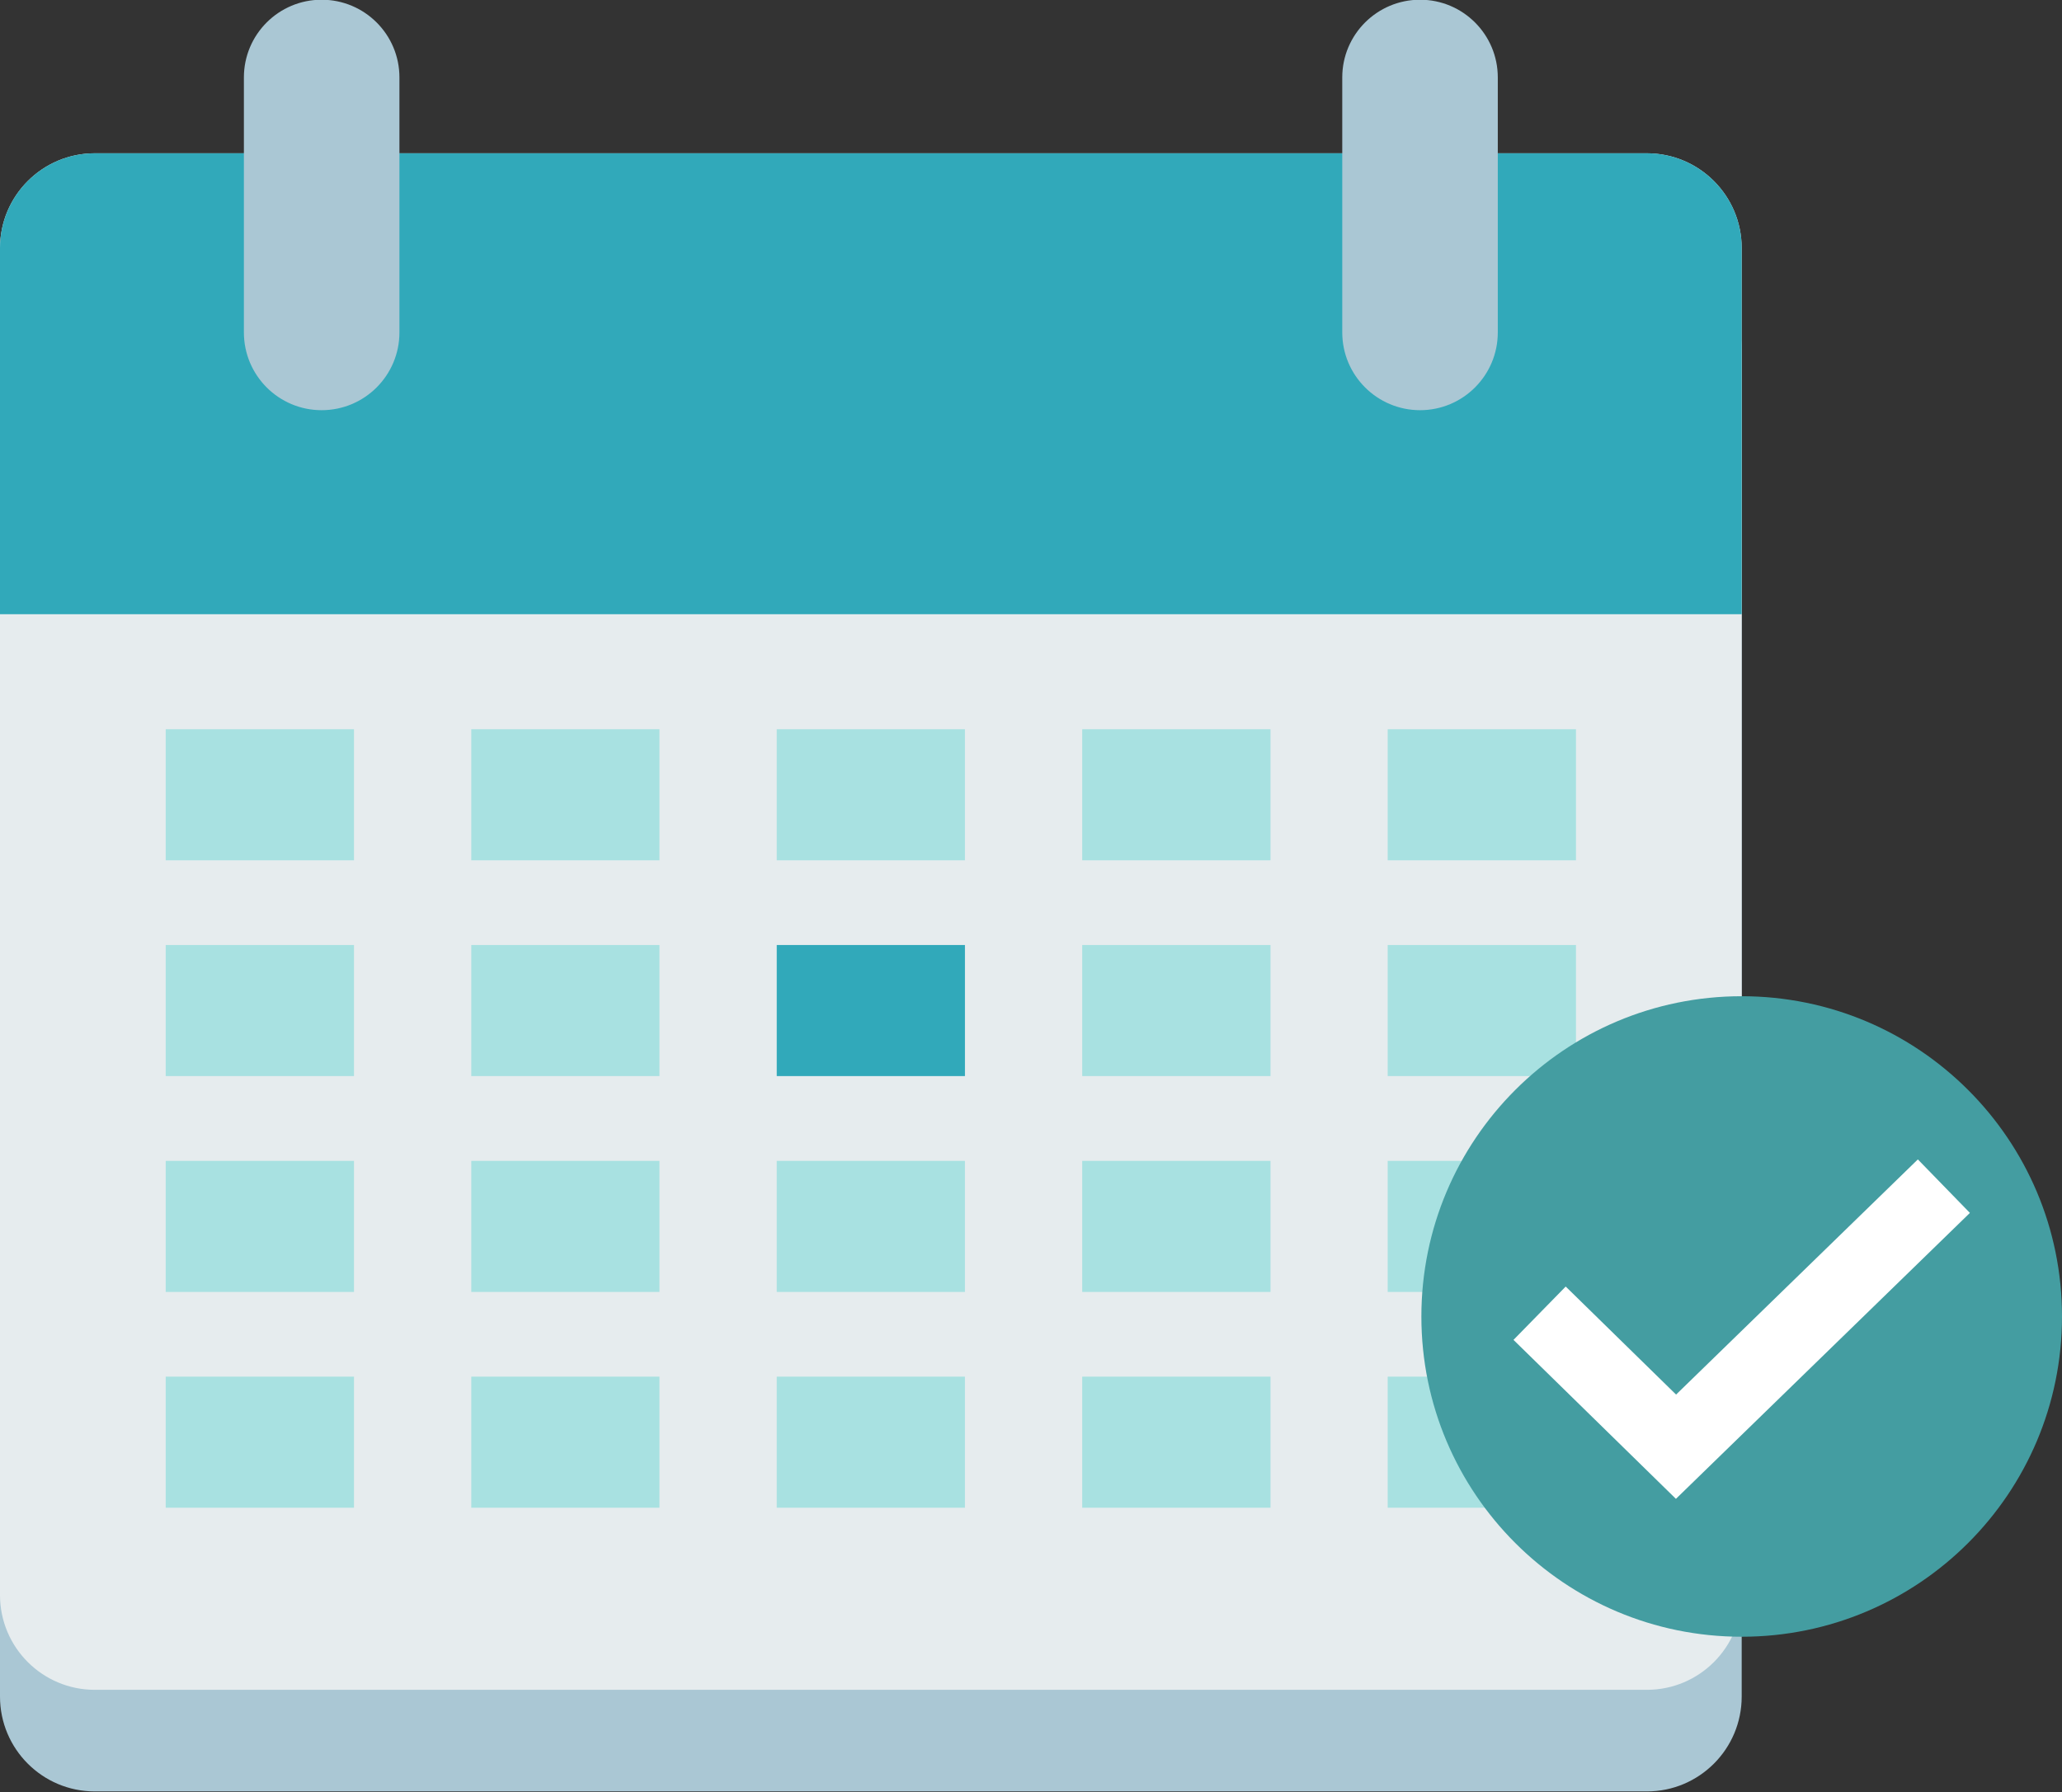 <?xml version="1.0" encoding="UTF-8" standalone="no"?><svg xmlns="http://www.w3.org/2000/svg" xmlns:xlink="http://www.w3.org/1999/xlink" fill="#000000" height="192.1" preserveAspectRatio="xMidYMid meet" version="1.1" viewBox="102.1 116.6 221.0 192.1" width="221" zoomAndPan="magnify">
 <rect x="102.1" y="116.6" width="221.0" height="192.1" fill="#333333" stroke="none"/>
 <g id="surface1">
  <g id="change1_1"><path d="m288.77 298.46c0 5.62-4.55 10.17-10.16 10.17h-166.35c-5.61 0-10.16-4.55-10.16-10.17v-144.38c0-5.61 4.55-10.16 10.16-10.16h166.35c5.61 0 10.16 4.55 10.16 10.16v144.38" fill="#aac7d4"/></g>
  <g id="change2_1"><path d="m288.77 287.58c0 5.61-4.55 10.16-10.16 10.16h-166.35c-5.61 0-10.16-4.55-10.16-10.16v-144.39c0-5.61 4.55-10.16 10.16-10.16h166.35c5.61 0 10.16 4.55 10.16 10.16v144.39" fill="#e6ecee"/></g>
  <g id="change3_1"><path d="m288.77 182.44v-39.25c0-5.61-4.55-10.16-10.16-10.16h-166.35c-5.61 0-10.16 4.55-10.16 10.16v39.25h186.67" fill="#31a9ba"/></g>
  <g id="change4_1"><path d="m140.04 208.82h-20.18v-14.05h20.18v14.05" fill="#a8e1e1"/></g>
  <g id="change4_2"><path d="m172.78 208.82h-20.17v-14.05h20.17v14.05" fill="#a8e1e1"/></g>
  <g id="change4_3"><path d="m205.52 208.82h-20.17v-14.05h20.17v14.05" fill="#a8e1e1"/></g>
  <g id="change4_4"><path d="m238.27 208.82h-20.18v-14.05h20.18v14.05" fill="#a8e1e1"/></g>
  <g id="change4_5"><path d="m271.01 208.82h-20.18v-14.05h20.18v14.05" fill="#a8e1e1"/></g>
  <g id="change4_6"><path d="m140.04 231.95h-20.18v-14.05h20.18v14.05" fill="#a8e1e1"/></g>
  <g id="change4_7"><path d="m172.78 231.95h-20.17v-14.05h20.17v14.05" fill="#a8e1e1"/></g>
  <g id="change3_2"><path d="m205.52 231.95h-20.17v-14.05h20.17v14.05" fill="#31a9ba"/></g>
  <g id="change4_8"><path d="m238.27 231.95h-20.18v-14.05h20.18v14.05" fill="#a8e1e1"/></g>
  <g id="change4_9"><path d="m271.01 231.95h-20.18v-14.05h20.18v14.05" fill="#a8e1e1"/></g>
  <g id="change4_10"><path d="m140.04 255.09h-20.18v-14.05h20.18v14.05" fill="#a8e1e1"/></g>
  <g id="change4_11"><path d="m172.78 255.09h-20.17v-14.05h20.17v14.05" fill="#a8e1e1"/></g>
  <g id="change4_12"><path d="m205.52 255.09h-20.17v-14.05h20.17v14.05" fill="#a8e1e1"/></g>
  <g id="change4_13"><path d="m238.27 255.09h-20.18v-14.05h20.18v14.05" fill="#a8e1e1"/></g>
  <g id="change4_14"><path d="m271.01 255.09h-20.18v-14.05h20.18v14.05" fill="#a8e1e1"/></g>
  <g id="change4_15"><path d="m140.04 278.22h-20.18v-14.05h20.18v14.05" fill="#a8e1e1"/></g>
  <g id="change4_16"><path d="m172.78 278.22h-20.17v-14.05h20.17v14.05" fill="#a8e1e1"/></g>
  <g id="change4_17"><path d="m205.52 278.22h-20.17v-14.05h20.17v14.05" fill="#a8e1e1"/></g>
  <g id="change4_18"><path d="m238.27 278.22h-20.18v-14.05h20.18v14.05" fill="#a8e1e1"/></g>
  <g id="change4_19"><path d="m271.01 278.22h-20.18v-14.05h20.18v14.05" fill="#a8e1e1"/></g>
  <g id="change1_2"><path d="m144.91 152.23c0 4.61-3.73 8.34-8.34 8.34-4.6 0-8.33-3.73-8.33-8.34v-27.33c0-4.6 3.73-8.33 8.33-8.33 4.61 0 8.34 3.73 8.34 8.33v27.33" fill="#aac7d4"/></g>
  <g id="change1_3"><path d="m262.63 152.23c0 4.61-3.73 8.34-8.33 8.34s-8.34-3.73-8.34-8.34v-27.33c0-4.6 3.74-8.33 8.34-8.33s8.33 3.73 8.33 8.33v27.33" fill="#aac7d4"/></g>
  <g id="change5_1"><path d="m323.1 257.72c0 18.96-15.37 34.33-34.33 34.33s-34.33-15.37-34.33-34.33 15.37-34.33 34.33-34.33 34.33 15.37 34.33 34.33" fill="#449da1"/></g>
  <path d="m2671.1 1678.3l146.2-143.1 287.1 279.3" fill="none" stroke="#ffffff" stroke-miterlimit="10" stroke-width="80" transform="matrix(.1 0 0 -.1 0 425.2)"/>
 </g>
</svg>